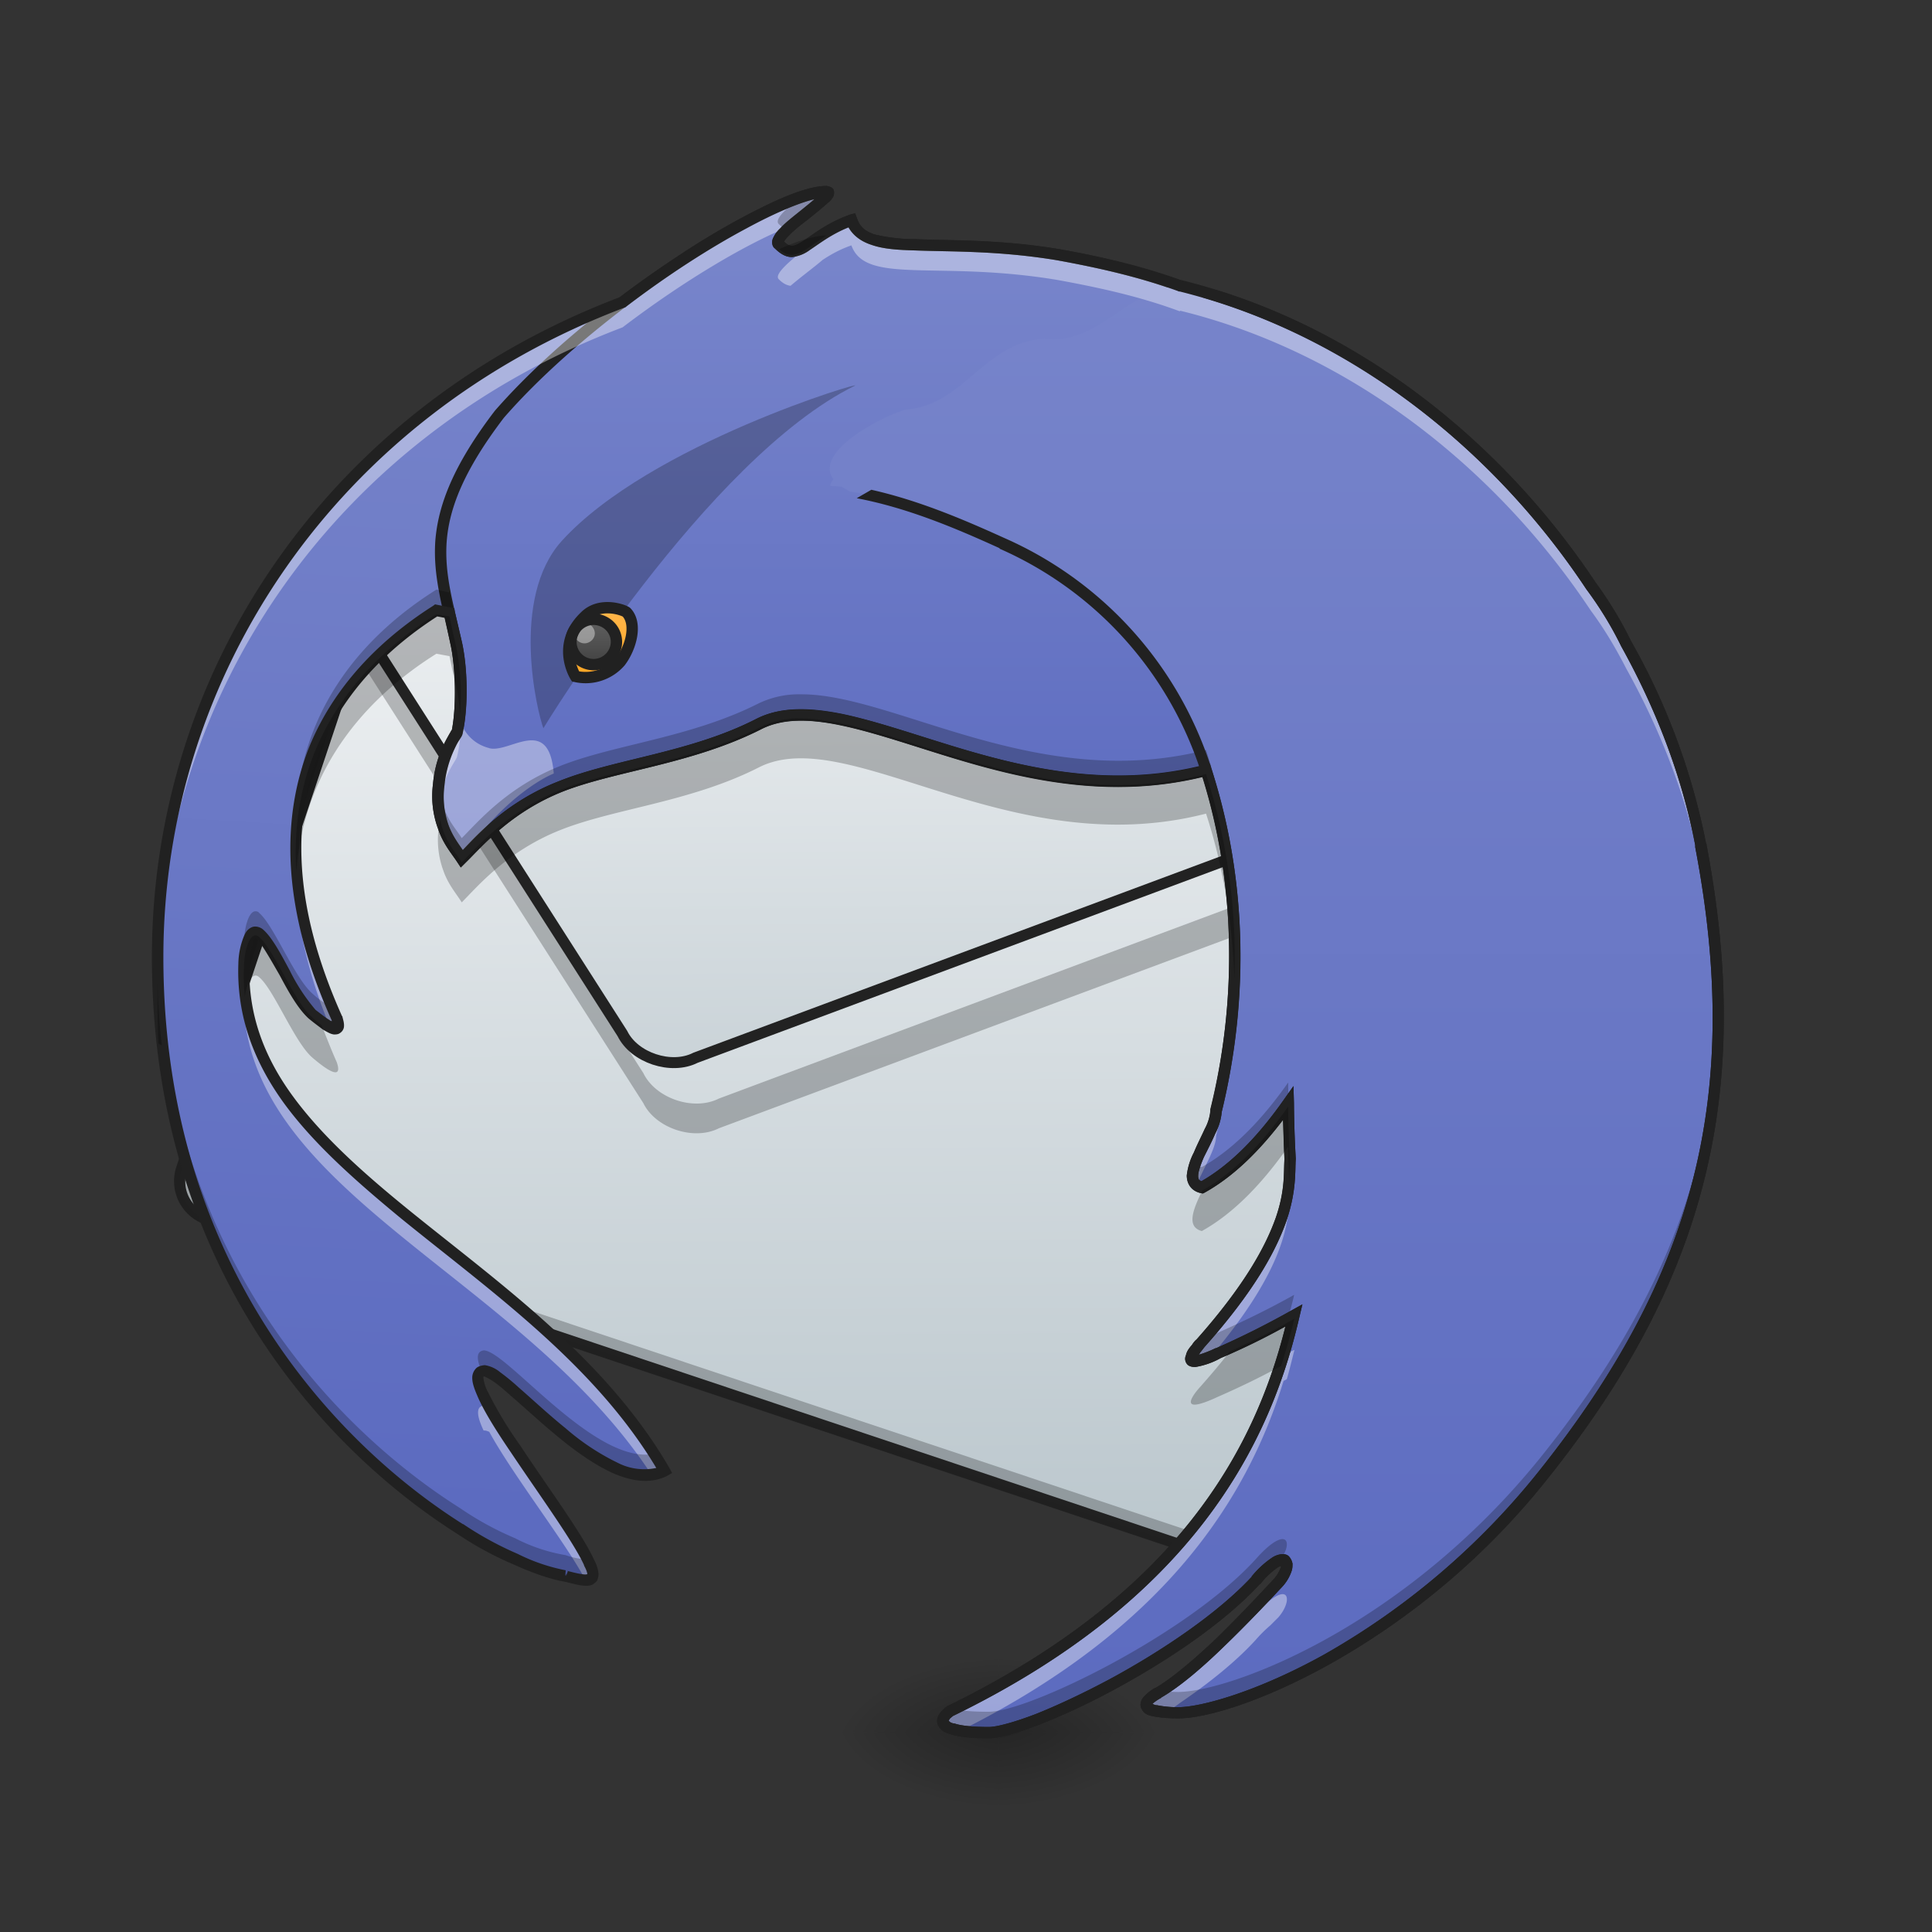 <svg height="16pt" viewBox="0 0 16 16" width="16pt" xmlns="http://www.w3.org/2000/svg" xmlns:xlink="http://www.w3.org/1999/xlink"><rect x="0" y="0" width="16" height="16" fill="#333333" stroke="none"/><linearGradient id="a"><stop offset="0" stop-color="#b0bec5"/><stop offset="1" stop-color="#eceff1"/></linearGradient><linearGradient id="b" gradientTransform="matrix(.03 .01 -.01 .03 -12.18 -1.542)" gradientUnits="userSpaceOnUse" x1="771.693" x2="677.333" xlink:href="#a" y1="278.21" y2=".667"/><linearGradient id="c" gradientTransform="matrix(3.585 1.198 -1.198 3.585 -1593.084 -186.488)" gradientUnits="userSpaceOnUse" x1="748.215" x2="677.333" xlink:href="#a" y1="207.945" y2=".667"/><linearGradient id="d"><stop offset="0" stop-color="#5c6bc0"/><stop offset="1" stop-color="#7986cb"/></linearGradient><linearGradient id="e" gradientTransform="matrix(.008 0 -0 .008 0 0)" gradientUnits="userSpaceOnUse" x1="640" x2="720" xlink:href="#d" y1="1575.118" y2="175.118"/><linearGradient id="f" gradientUnits="userSpaceOnUse" x1="6.945" x2="6.945" xlink:href="#d" y1="7.237" y2="1.78"/><linearGradient id="g"><stop offset="0" stop-opacity=".314"/><stop offset=".222" stop-opacity=".275"/><stop offset="1" stop-opacity="0"/></linearGradient><radialGradient id="h" cx="450.909" cy="189.579" gradientTransform="matrix(0 -.039 -.07 0 21.435 32.128)" gradientUnits="userSpaceOnUse" r="21.167" xlink:href="#g"/><radialGradient id="i" cx="450.909" cy="189.579" gradientTransform="matrix(0 .039 .07 0 -4.897 -3.433)" gradientUnits="userSpaceOnUse" r="21.167" xlink:href="#g"/><radialGradient id="j" cx="450.909" cy="189.579" gradientTransform="matrix(0 -.039 .07 0 -4.897 32.128)" gradientUnits="userSpaceOnUse" r="21.167" xlink:href="#g"/><radialGradient id="k" cx="450.909" cy="189.579" gradientTransform="matrix(0 .039 -.07 0 21.435 -3.433)" gradientUnits="userSpaceOnUse" r="21.167" xlink:href="#g"/><linearGradient id="l" gradientUnits="userSpaceOnUse" x1="11.245" x2="11.245" xlink:href="#d" y1="14.348" y2="1.449"/><linearGradient id="m" gradientUnits="userSpaceOnUse" x1="4.961" x2="4.961" y1="5.583" y2="5.005"><stop offset="0" stop-color="#ffa726"/><stop offset="1" stop-color="#ffb74d"/></linearGradient><linearGradient id="n" gradientUnits="userSpaceOnUse" x1="4.92" x2="4.92" y1="5.501" y2="5.129"><stop offset="0" stop-color="#424242"/><stop offset="1" stop-color="#616161"/></linearGradient><path d="m3.813 3.824 8.156 2.727a.327.327 0 0 1 .207.418l-1.887 5.644a.326.326 0 0 1 -.418.211l-8.156-2.726a.33.33 0 0 1 -.207-.418l1.887-5.65a.329.329 0 0 1 .417-.207zm0 0" fill="url(#b)"/><path d="m3.055 5.336-.055.16 2.328 3.64c.102.208.418.313.625.208l5.18-1.93.05-.156a.333.333 0 0 0 -.003-.23l-.047.136-5.18 1.934c-.207.105-.523 0-.625-.211zm-1.508 4.219-.05.156a.333.333 0 0 0 .206.422l8.156 2.722a.333.333 0 0 0 .422-.207l.051-.156a.33.33 0 0 1 -.418.207l-8.156-2.726a.326.326 0 0 1 -.211-.418zm0 0" fill-opacity=".235"/><path d="m3.828 3.781a.373.373 0 0 0 -.476.239l-1.892 5.644a.38.38 0 0 0 .238.477l8.156 2.726c.2.067.415-.043.48-.238l1.888-5.649a.382.382 0 0 0 -.239-.476zm-.031.086 8.156 2.727a.28.28 0 0 1 .18.36l-1.887 5.648a.287.287 0 0 1 -.36.18l-8.156-2.728a.281.281 0 0 1 -.18-.36l1.887-5.648c.051-.149.211-.23.36-.18zm0 0" fill="#212121" fill-opacity=".99"/><path d="m410.984 485.623c0 .945-.472 1.417-.472 1.89l-47.712 142.19 281.548 440.274c12.282 25.037 50.546 37.791 75.583 25.037l626.397-233.364 6.141-18.896c7.086-21.258-4.251-43.933-25.037-50.546zm0 0" style="stroke-width:11.339;stroke-linecap:square;stroke-linejoin:round;stroke:#212121;stroke-opacity:.99;fill:url(#c)" transform="matrix(.008 0 -0 .008 0 0)"/><path d="m7.488 2.05c-3.773.122-6.183 2.84-6.183 5.876 0 2.59 1.472 4.082 2.504 4.734.14.094.293.18.457.25.183.086.328.13.418.14.195.055.277.055.195-.109-.18-.41-1.156-1.57-.867-1.59.207.02 1.008 1.07 1.488.829-1.035-1.801-3.55-2.485-3.48-4.2.007-.164.058-.312.128-.246.122.106.29.536.438.664.187.157.242.153.203.036-.855-1.903.082-2.91.824-3.38l8.262 1.536-1.402 5.96c1.851-.804 1.664-.777 2.168-1.323 1.226-1.325 1.398-2.079 1.086-4.305-.207-1.5-1.317-2.984-2.536-3.477-.761-.496-1.73-.656-2.265-.715a6.214 6.214 0 0 0 -1.512.016h-.194c.011-.016.02-.023.02-.023s-.024.004-.067.023a7.586 7.586 0 0 0 -.426.02c.195-.215.356-.325.356-.325s-.192.028-.536.34a6.558 6.558 0 0 0 -.484.059c.102-.137.207-.254.3-.348.532-.172 1.118-.347 1.106-.441zm-1.836.716-.007.007c-.036.032-.067.07-.098.106.004-.012.008-.024.008-.031.008-.024.043-.055.097-.082zm0 0" fill="url(#e)"/><path d="m6.844 1.586c-.426.004-1.91.93-2.711 1.848-.676.886-.485 1.289-.356 1.886.047.203.055.528.008.735-.008.043-.12.152-.152.441a.744.744 0 0 0 .039.356c.039.113.105.187.152.257.13-.125.375-.421.824-.597.446-.18 1.075-.23 1.637-.516.766-.39 2.184.887 3.887.332.07-.023.137-.094.2-.191.308-.012.605-.059.874-.145.543-.18-.207-2.48.086-2.55-.008-.012-.016-.02-.023-.032a.03.03 0 0 1 .02-.008 2.93 2.93 0 0 0 -.481-.425c-.668-.543-1.352-.735-2.082-.868-.993-.164-1.598.047-1.715-.285-.352.121-.438.367-.602.203-.082-.082.516-.433.395-.441zm0 0" fill="url(#f)"/><path d="m8.27 14.348h1.324v-.66h-1.324zm0 0" fill="url(#h)"/><path d="m8.27 14.348h-1.325v.66h1.325zm0 0" fill="url(#i)"/><path d="m8.27 14.348h-1.325v-.66h1.325zm0 0" fill="url(#j)"/><path d="m8.27 14.348h1.324v.66h-1.324zm0 0" fill="url(#k)"/><path d="m6.844 1.54c-.121 0-.297.062-.512.167a6.077 6.077 0 0 0 -.73.422c-.528.348-1.098.808-1.504 1.273-.344.45-.47.782-.493 1.078-.02.297.063.555.125.852.043.191.051.516.012.715 0-.008-.008.012-.02.031-.011.02-.027.047-.046.086a.935.935 0 0 0 -.09.328.782.782 0 0 0 .043.375c.043.125.11.2.156.27l.031.047.04-.04c.132-.128.37-.417.808-.59.438-.171 1.07-.226 1.64-.515.18-.09.4-.086.66-.031.263.054.567.16.9.262.663.203 1.456.386 2.32.101a.45.45 0 0 0 .214-.191c.301-.012.594-.055.864-.145a.303.303 0 0 0 .175-.183.98.98 0 0 0 .055-.32c.012-.25-.023-.56-.062-.864-.043-.3-.09-.602-.11-.828a1.319 1.319 0 0 1 -.008-.27.22.22 0 0 1 .02-.07c.008-.012.008-.012.012-.012l.078-.02-.031-.034.023-.004-.05-.059a3.347 3.347 0 0 0 -.485-.43c-.676-.55-1.371-.746-2.106-.878-.5-.083-.906-.07-1.191-.083a1.45 1.45 0 0 1 -.34-.039c-.078-.027-.12-.062-.144-.132l-.016-.043-.043.011c-.187.067-.305.164-.383.215-.043.028-.074.043-.093.043-.02 0-.04-.004-.07-.035a.206.206 0 0 1 .034-.043c.04-.043.102-.094.164-.14.063-.051.122-.098.164-.137a.159.159 0 0 0 .047-.055c.004-.012.012-.04-.004-.063-.02-.019-.039-.019-.05-.023zm-.098.108c-.031.028-.07.059-.113.094-.063.051-.13.102-.172.149a.243.243 0 0 0 -.055.074.079.079 0 0 0 -.011.043c0 .02.007.039.023.05.047.047.098.075.148.07a.294.294 0 0 0 .141-.058c.082-.054.176-.129.32-.187.04.07.106.117.188.144.098.035.215.043.363.047.293.012.688 0 1.18.082.726.133 1.402.32 2.062.86.157.113.301.238.434.375l-.02.011.032.032c-.008.007-.012.015-.016.023a.279.279 0 0 0 -.027.102c-.012.074-.008.175.004.289.02.234.066.53.109.836.043.3.074.605.062.843a.949.949 0 0 1 -.046.29c-.032.07-.067.113-.122.128-.265.09-.554.133-.859.145h-.027l-.012.02c-.062.097-.125.156-.176.171-.836.274-1.605.098-2.265-.101-.332-.102-.633-.207-.907-.266-.27-.055-.515-.066-.722.04-.547.28-1.176.331-1.633.515-.422.164-.664.43-.797.57-.043-.062-.086-.121-.117-.203a.71.71 0 0 1 -.035-.332.918.918 0 0 1 .082-.3c.015-.032.027-.056.043-.079.011-.02.023-.031.027-.059.047-.218.04-.543-.008-.753-.066-.305-.144-.547-.125-.825.02-.273.137-.586.473-1.027.394-.453.96-.91 1.48-1.254.262-.172.512-.316.723-.418.148-.07.277-.117.371-.14zm0 0" fill="#212121"/><path d="m9.777 2.367c-.43.012-.68.5-1.132.438-.493.03-.668.554-1.141.586-.223.066-.766.355-.602.578-.027.035-.027.054-.027.054.031.004.063.004.094.008l.07.04c.441.07.852.242 1.258.425a3.09 3.09 0 0 1 1.68 1.848c.304.914.32 1.922.093 2.855.004.184-.343.574-.117.633.274-.152.512-.41.715-.695 0 .097.004.23.016.46-.016.204.066.618-.743 1.528 0 0-.254.27.149.082.23-.102.441-.207.629-.312-.246 1.066-.887 2.32-2.852 3.277 0 0-.258.176.32.176.329 0 1.641-.637 2.211-1.262.27-.309.32-.129.188.02-.238.253-.7.746-.992.91-.149.09-.168.168.164.168.414 0 1.867-.524 3.02-1.97 1.304-1.628 1.699-3.16 1.308-5.206v-.016a5.635 5.635 0 0 0 -.617-1.664 3.46 3.46 0 0 0 -.293-.476c-.79-1.192-2-2.141-3.399-2.485zm0 0" fill="url(#l)"/><path d="m4.05 6.195c-.21-.054-.25-.258-.25-.258a.949.949 0 0 1 -.015.118c-.008.043-.125.152-.152.441a.735.735 0 0 0 .191.613c.387-.562.762-.703.762-.703-.04-.492-.367-.164-.535-.21zm0 0" fill="#fff" fill-opacity=".392"/><path d="m4.5 6.031s1.355-2.234 2.578-2.836c.113-.054-1.695.48-2.426 1.285-.43.477-.203 1.415-.152 1.551zm0 0" fill-opacity=".235"/><path d="m4.766 5.602s-.168-.262.078-.497c.125-.125.32-.054.343-.035.094.098.036.297-.05.41a.38.38 0 0 1 -.371.122zm0 0" fill="url(#m)"/><path d="m5.105 5.324a.19.19 0 0 1 -.195.18.187.187 0 1 1 .012-.375c.105.004.187.09.183.195zm0 0" fill="url(#n)"/><path d="m4.926 5.246c0 .043-.04.082-.086.082a.083.083 0 0 1 -.082-.082c0-.047.035-.086.082-.086s.086.04.086.086zm0 0" fill="#fff" fill-opacity=".392"/><path d="m5.105 5.324a.19.19 0 0 1 -.195.18.187.187 0 1 1 .012-.375c.105.004.187.09.183.195zm0 0" fill="none" stroke="#212121" stroke-width=".094"/><path d="m4.766 5.602s-.168-.262.078-.497c.125-.125.32-.054.344-.035.093.098.035.297-.051.41a.38.38 0 0 1 -.371.122zm0 0" fill="none" stroke="#212121" stroke-width=".094"/><path d="m6.844 1.586c-.278.004-.996.39-1.688.914-2.406.914-3.851 3.074-3.851 5.426v.105c.043-2.312 1.48-4.422 3.851-5.32.512-.39 1.043-.703 1.395-.84.144-.129.375-.281.293-.285zm.207.238a.968.968 0 0 0 -.239.117c-.12.11-.421.313-.363.371.035.036.067.051.098.055.086-.074.203-.16.266-.215.066-.043.14-.086.238-.12.117.331.722.12 1.715.288.343.063.68.137 1.004.258.003-.004.003-.004.007-.004 1.399.344 2.61 1.297 3.399 2.485.11.148.207.312.293.48.289.52.508 1.086.617 1.664v.012c.09.46.137.894.144 1.308a7.49 7.49 0 0 0 -.144-1.515v-.016a5.635 5.635 0 0 0 -.617-1.664 3.46 3.46 0 0 0 -.293-.476c-.79-1.192-2-2.141-3.399-2.485h-.007a5.824 5.824 0 0 0 -1.004-.258c-.993-.164-1.598.047-1.715-.285zm-3.239 4.04a.902.902 0 0 1 -.027.19c-.008.044-.12.153-.152.442a1.17 1.17 0 0 0 0 .203c.031-.285.144-.394.152-.433a.941.941 0 0 0 .027-.192v.04a2.668 2.668 0 0 0 0-.25zm-1.358 1.303a2.586 2.586 0 0 0 0 .246v-.033c.02.332.106.707.277 1.121.07.04.086.012.06-.066-.212-.473-.317-.895-.337-1.266zm7.77.89c-.008.383-.063.77-.153 1.141.004.168-.289.516-.16.614.055-.137.16-.301.16-.403.09-.375.145-.758.153-1.144v.043a2.668 2.668 0 0 0 0-.25zm-8.2.141c0 .024-.003.043-.003.067-.004.062 0 .117.003.175v-.035c.137 1.508 2.329 2.211 3.372 3.809.035-.008.07-.016.105-.035-.988-1.723-3.332-2.422-3.477-3.98zm8.653 1.547c-.012.238-.086.649-.735 1.379 0 0-.226.242.086.11.567-.669.637-1.051.649-1.282 0 .012.004.027.004.04 0-.044 0-.079.004-.11-.004-.051-.004-.098-.008-.137zm.043 1.434a.668.668 0 0 0 -.09.05c-.305.985-1 2.082-2.762 2.942 0 0-.18.121.09.16 1.695-.848 2.375-1.926 2.672-2.895a.224.224 0 0 0 .027-.015c.024-.082.043-.164.063-.242zm-6.707.46c-.074.005-.067.083-.008.208h.008c.011 0 .023.004.039.011.191.352.633.918.797 1.227.07 0 .086-.04.03-.145-.124-.28-.62-.914-.827-1.289a.087.087 0 0 0 -.04-.011zm6.61 1.563c-.04 0-.114.043-.224.168a3.42 3.42 0 0 1 -.625.52c-.062.05-.125.093-.18.125-.132.082-.16.152.071.164.035-.024.074-.051.11-.078.242-.165.464-.344.624-.52a1.16 1.16 0 0 1 .122-.121l.066-.066c.078-.09.094-.192.035-.192zm0 0" fill="#fff" fill-opacity=".392"/><path d="m6.844 1.586a.69.69 0 0 0 -.215.047c-.113.09-.219.183-.18.222.024.024.047.04.067.047.136-.132.414-.312.328-.316zm-3.23 3.297c-.548.344-1.2.984-1.165 2.058.035-.972.649-1.562 1.164-1.886l.11.02c.015.081.035.16.054.245.02.09.032.2.035.317a1.87 1.87 0 0 0 -.035-.485c-.02-.086-.039-.168-.054-.246zm3.019.867a.77.77 0 0 0 -.348.074c-.562.285-1.191.34-1.637.516-.449.176-.695.473-.824.601-.047-.074-.113-.144-.152-.261a.626.626 0 0 1 -.04-.168.74.74 0 0 0 .04.34c.039.113.105.187.152.257.13-.125.375-.421.824-.597.446-.18 1.075-.23 1.637-.516.738-.375 2.082.797 3.703.383.153.469.227.96.235 1.453a4.94 4.94 0 0 0 -.235-1.621c-1.394.355-2.582-.465-3.355-.461zm-4.516 1.797c-.054-.004-.094.125-.097.262v.156c.011-.16.062-.293.128-.23.122.105.29.535.438.663.187.157.242.153.203.036-.012-.032-.027-.063-.039-.094a.645.645 0 0 1 -.164-.113c-.148-.13-.316-.559-.438-.665a.036.036 0 0 0 -.03-.015zm-.812.3v.079c0 2.59 1.472 4.082 2.504 4.734.14.094.293.18.457.25.183.086.328.13.418.14.195.055.277.055.195-.109l-.012-.027a.602.602 0 0 1 -.183-.035 1.422 1.422 0 0 1 -.418-.14 2.573 2.573 0 0 1 -.457-.25c-1.02-.645-2.473-2.11-2.504-4.641zm12.925.489c-.02 1.348-.488 2.5-1.453 3.71-1.152 1.442-2.605 1.966-3.02 1.966-.058 0-.105-.004-.144-.008a.085.085 0 0 0 -.02.012c-.148.09-.167.168.165.168.414 0 1.867-.524 3.02-1.97 1.007-1.257 1.472-2.456 1.452-3.878zm-3.562.629c-.203.289-.441.547-.715.7a.144.144 0 0 1 -.055-.032c-.035.097-.039.176.055.199.274-.152.512-.41.715-.695 0 .086.004.199.012.379 0-.036 0-.063.004-.09a9.228 9.228 0 0 1 -.016-.461zm.05 1.758c-.187.105-.398.21-.628.312l-.113.047c-.012.016-.024.027-.036.043 0 0-.254.27.149.082.21-.094.402-.191.578-.285.016-.067.035-.133.05-.2zm-6.706.46c-.07.005-.067.07-.024.172l.024-.003c.207.02 1.008 1.07 1.488.828a2.717 2.717 0 0 0 -.086-.14c-.484.093-1.207-.84-1.402-.856zm6.61 1.563c-.04 0-.114.043-.224.168-.57.625-1.882 1.262-2.21 1.262-.137 0-.227-.008-.286-.024a.158.158 0 0 0 -.035.02s-.258.176.32.176c.329 0 1.641-.637 2.211-1.262.09-.106.157-.152.2-.164.07-.086.078-.176.023-.176zm0 0" fill-opacity=".235"/><path d="m6.844 1.54c-.16 0-.407.105-.711.269-.301.164-.653.39-1 .652-2.418.918-3.875 3.094-3.875 5.465 0 2.605 1.484 4.113 2.523 4.773.145.098.301.184.465.254.18.082.328.129.426.145.05.011.09.023.129.03.039.005.07.009.101-.003a.122.122 0 0 0 .043-.035.153.153 0 0 0 .012-.055.288.288 0 0 0 -.035-.113c-.098-.219-.387-.606-.613-.95a3.27 3.27 0 0 1 -.266-.44.336.336 0 0 1 -.04-.122c0-.012.005-.012 0-.008l.005-.004c.008.004.039.016.078.043.043.028.09.07.144.118.114.097.247.222.391.34.145.12.3.23.453.3.153.067.309.094.45.024l.042-.024-.023-.043c-.527-.91-1.418-1.535-2.168-2.144-.375-.305-.71-.606-.95-.934-.237-.324-.374-.68-.359-1.094a.702.702 0 0 1 .036-.195c.007-.012.015-.02.015-.023.047.043.121.175.2.312.074.14.152.277.238.356.047.039.09.07.12.093.036.02.06.036.09.04.016 0 .036 0 .051-.012a.072.072 0 0 0 .032-.047c.004-.031-.004-.055-.012-.086v-.004l-.004-.004c-.422-.941-.402-1.652-.187-2.191.214-.528.617-.887.976-1.118l.063.012.046.215c.043.191.051.516.012.715 0-.008-.008.012-.02.031-.011.02-.027.047-.046.086a.935.935 0 0 0 -.09.328.782.782 0 0 0 .043.375c.043.125.11.2.156.27l.031.047.04-.04c.132-.128.37-.417.808-.59.438-.171 1.07-.226 1.64-.515.173-.09.383-.086.633-.039.25.05.54.148.856.246.621.191 1.355.383 2.164.188.277.886.29 1.855.066 2.753v.013a.386.386 0 0 1 -.046.149c-.028.062-.063.129-.09.195a.538.538 0 0 0 -.059.191c0 .032.008.063.027.09.02.028.051.047.086.055l.02.004.016-.008c.246-.137.46-.355.648-.602.004.086.004.165.012.325-.008.109.008.25-.07.48-.083.238-.258.563-.66 1.016 0 0-.02.015-.036.043-.02.023-.043.05-.05.086a.068.068 0 0 0 .007.07c.016.023.047.027.07.027a.64.64 0 0 0 .211-.074 5.7 5.7 0 0 0 .536-.262c-.258 1.036-.91 2.223-2.801 3.145h-.004v.004s-.02.012-.04.035c-.019.02-.046.055-.038.098.004.023.02.046.039.062.02.016.047.027.078.035.066.02.16.032.309.032.097 0 .238-.043.421-.114.18-.07.395-.168.618-.289.441-.238.914-.555 1.207-.875h.004a.642.642 0 0 1 .148-.14c.012-.004.016-.008.023-.008 0 .004 0 .008-.004.015a.29.29 0 0 1 -.054.09c-.121.13-.293.313-.473.489-.18.171-.371.335-.508.414h-.004a.375.375 0 0 0 -.093.074.093.093 0 0 0 -.024.043.07.07 0 0 0 .008.062c.02.04.059.051.105.059.047.008.11.015.196.015.226 0 .691-.136 1.254-.449a6.14 6.14 0 0 0 1.804-1.535c1.309-1.637 1.707-3.191 1.317-5.25 0-.004 0-.008-.004-.012a5.566 5.566 0 0 0 -.621-1.675 3.194 3.194 0 0 0 -.293-.485c-.797-1.199-2.016-2.156-3.426-2.504h-.012a6.31 6.31 0 0 0 -1.004-.257c-.5-.083-.906-.07-1.191-.083a1.45 1.45 0 0 1 -.34-.039c-.078-.027-.12-.062-.144-.132l-.016-.043-.043.011c-.187.067-.305.164-.383.215-.043.028-.074.043-.093.043-.02 0-.04-.004-.07-.035a.206.206 0 0 1 .034-.043c.04-.043.102-.094.164-.14.063-.051.122-.098.164-.137a.159.159 0 0 0 .047-.055c.004-.012.012-.04-.004-.063-.02-.019-.039-.019-.05-.023zm-.098.108c-.031.028-.07.059-.113.094-.063.051-.13.102-.172.149a.243.243 0 0 0 -.055.074.079.079 0 0 0 -.011.043c0 .02.007.039.023.05.047.047.098.075.148.07a.294.294 0 0 0 .141-.058c.082-.054.176-.129.32-.187.04.07.106.117.188.144.098.035.215.043.363.047.293.012.688 0 1.18.082.344.063.672.137.996.254l.008.004h.008c1.382.344 2.585 1.285 3.367 2.465.11.148.207.305.289.473.289.52.504 1.078.613 1.648v.016c.39 2.039 0 3.546-1.297 5.171a6.163 6.163 0 0 1 -1.772 1.513c-.555.309-1.024.438-1.211.438a.84.84 0 0 1 -.176-.016c-.02 0-.031-.008-.039-.012a.383.383 0 0 1 .074-.05h-.004c.157-.09.348-.254.528-.43.183-.176.359-.363.476-.488a.356.356 0 0 0 .078-.13c.008-.023.008-.042.008-.062a.118.118 0 0 0 -.031-.062c-.016-.016-.043-.02-.067-.016a.175.175 0 0 0 -.07.027.806.806 0 0 0 -.172.157h.004c-.281.304-.75.62-1.187.855-.22.117-.43.215-.606.285-.176.067-.32.106-.386.106-.145 0-.235-.012-.282-.028-.027-.003-.039-.011-.047-.02-.007-.003-.004-.003-.004-.003 0 .004.004-.008.012-.02l.024-.02c1.972-.96 2.625-2.233 2.87-3.308l.024-.101-.09.05a7.16 7.16 0 0 1 -.625.313h-.004a.94.94 0 0 1 -.14.055c.008-.008.011-.02.02-.028l.027-.035c.41-.46.593-.797.68-1.047.085-.25.07-.418.077-.511v-.004a9.228 9.228 0 0 1 -.015-.461l-.004-.14-.082.116c-.195.278-.422.524-.68.672a.085.085 0 0 1 -.02-.011.066.066 0 0 1 -.007-.036c0-.03.02-.09.047-.152.031-.062.066-.129.094-.195a.474.474 0 0 0 .054-.18c.227-.93.211-1.926-.086-2.84l-.011-.043-.043.012c-.797.203-1.528.016-2.157-.18-.316-.097-.605-.195-.863-.246-.262-.05-.496-.058-.695.043-.547.281-1.176.332-1.633.516-.422.164-.664.43-.797.57-.043-.062-.086-.121-.117-.203a.71.71 0 0 1 -.035-.332.918.918 0 0 1 .082-.3c.015-.032.027-.056.043-.079.011-.02.023-.031.027-.059.047-.218.04-.543-.008-.753l-.058-.247-.004-.03-.16-.032-.016.012c-.375.238-.8.613-1.027 1.171-.223.563-.243 1.305.187 2.262v.008c-.004-.004-.012-.004-.02-.012-.027-.015-.066-.047-.113-.082a1.58 1.58 0 0 1 -.215-.328c-.074-.137-.144-.27-.218-.336-.024-.023-.067-.035-.098-.02-.035.016-.05.044-.062.071a.633.633 0 0 0 -.047.23c-.016.438.132.817.379 1.157.246.336.59.64.964.949.739.601 1.602 1.207 2.118 2.07a.48.48 0 0 1 -.32-.043 1.95 1.95 0 0 1 -.43-.285c-.145-.117-.278-.242-.391-.34a1.812 1.812 0 0 0 -.152-.125.26.26 0 0 0 -.125-.058h-.008c-.028.004-.055.011-.07.03a.11.11 0 0 0 -.028.075c0 .047.02.098.047.16.055.125.156.285.273.457.23.344.52.743.606.934v.004c.02.035.027.062.027.07-.008.004-.023.004-.047 0-.03-.004-.074-.015-.12-.027h.007l-.016.043v-.02l-.007.02.004-.047h.003a1.537 1.537 0 0 1 -.402-.137 2.754 2.754 0 0 1 -.45-.246h-.003c-1.02-.644-2.48-2.125-2.48-4.695 0-2.332 1.433-4.477 3.82-5.38l.008-.003.004-.004c.343-.262.695-.488.996-.648.23-.125.433-.211.566-.243zm-2.094 11.438.004.004zm.008.008" fill="#212121"/><path d="m10.078 2.402-.113.063c1.3.379 2.426 1.289 3.172 2.414.11.148.207.305.289.473.289.52.504 1.078.613 1.648v.016c.39 2.039 0 3.546-1.297 5.171a6.163 6.163 0 0 1 -1.772 1.513c-.555.309-1.024.438-1.211.438a.84.84 0 0 1 -.176-.016c-.02 0-.031-.008-.039-.012a.383.383 0 0 1 .074-.05h-.004c.157-.09.348-.254.528-.43.183-.176.359-.363.476-.488a.356.356 0 0 0 .078-.13c.008-.023.008-.042.008-.062a.118.118 0 0 0 -.031-.062c-.016-.016-.043-.02-.067-.016a.175.175 0 0 0 -.07.027.72.72 0 0 0 -.168.157c-.281.304-.75.62-1.187.855-.22.117-.43.215-.606.285-.176.067-.32.106-.386.106-.145 0-.235-.012-.282-.028-.027-.003-.039-.011-.047-.02-.004 0-.004-.003-.004-.003s.004-.012.012-.02l.024-.02c1.972-.96 2.625-2.233 2.87-3.308l.024-.101-.09.05a7.16 7.16 0 0 1 -.625.313h-.004a.94.94 0 0 1 -.14.055c.008-.008.011-.02.02-.028l.027-.035c.41-.46.593-.797.68-1.047.085-.25.07-.418.077-.511v-.004a9.228 9.228 0 0 1 -.015-.461l-.004-.14-.082.116c-.195.278-.422.524-.68.672a.085.085 0 0 1 -.02-.011.066.066 0 0 1 -.007-.036c0-.03.02-.09.047-.152.031-.062.066-.129.094-.195a.474.474 0 0 0 .054-.18c.227-.941.211-1.953-.097-2.879a3.115 3.115 0 0 0 -1.707-1.875c-.352-.16-.715-.312-1.098-.398l-.121.07c.41.078.797.238 1.183.414v.004a3.034 3.034 0 0 1 1.657 1.816c.3.907.316 1.903.09 2.829v.011a.386.386 0 0 1 -.047.149c-.028.062-.063.129-.09.195a.538.538 0 0 0 -.059.191c0 .032.008.063.027.09.02.028.051.047.086.055l.02.004.016-.008c.246-.137.46-.355.648-.602.004.086.004.165.012.325-.008.109.008.25-.07.48-.083.238-.258.563-.66 1.016-.005 0-.02.02-.036.043-.02.023-.043.05-.05.086a.068.068 0 0 0 .007.07c.016.023.047.027.07.027a.64.64 0 0 0 .211-.074 5.7 5.7 0 0 0 .536-.262c-.258 1.036-.91 2.223-2.801 3.145h-.005v.004s-.02.012-.04.035c-.019.02-.046.055-.038.098.004.023.02.046.039.062.02.016.047.027.078.035.066.02.16.032.309.032.097 0 .238-.043.421-.114.18-.07.395-.168.618-.289.441-.238.914-.555 1.207-.875h.004a.642.642 0 0 1 .148-.14c.012-.004.016-.008.023-.008 0 .004 0 .008-.004.015a.29.29 0 0 1 -.054.09c-.121.13-.293.313-.473.489-.18.171-.371.335-.508.414h-.004a.375.375 0 0 0 -.093.074.093.093 0 0 0 -.024.043.07.07 0 0 0 .008.062c.02.04.059.051.105.059.047.008.11.015.196.015.226 0 .691-.136 1.254-.449a6.14 6.14 0 0 0 1.804-1.535c1.309-1.637 1.707-3.191 1.317-5.25 0-.004 0-.008-.004-.012a5.566 5.566 0 0 0 -.621-1.675 3.194 3.194 0 0 0 -.293-.485c-.742-1.117-1.852-2.023-3.137-2.422zm0 0" fill="#212121"/><path d="m6.844 1.95c-.086 0-.223.038-.39.113.124.117.206 0 .394-.114h-.004zm-3.23 3.136c-.56.351-1.231 1.012-1.16 2.137.066-.926.655-1.493 1.16-1.809l.109.02c.015.082.035.164.054.25.016.066.028.148.032.234a2.035 2.035 0 0 0 -.032-.566c-.02-.086-.039-.168-.054-.247zm3.019.863a.724.724 0 0 0 -.348.078c-.562.285-1.191.336-1.637.512-.449.18-.695.477-.824.602-.047-.075-.113-.145-.152-.258a.713.713 0 0 1 -.027-.098l-.012.074a.734.734 0 0 0 .039.352c.039.113.105.187.152.262.13-.13.375-.426.824-.602.446-.176 1.075-.23 1.637-.516.738-.375 2.082.801 3.703.383.145.446.219.907.235 1.371a5.01 5.01 0 0 0 -.235-1.699c-1.394.356-2.582-.46-3.355-.46zm-4.516 1.797c-.054 0-.094.125-.097.266-.004.082 0 .164.007.242.02-.125.067-.211.121-.16.122.105.29.535.438.664.187.16.242.152.203.039-.047-.106-.086-.207-.125-.305-.023-.02-.05-.039-.078-.066-.148-.125-.316-.559-.438-.664-.007-.008-.02-.016-.03-.016zm-.812.383v.16c0 .121 0 .238.008.356l.027.011a5.6 5.6 0 0 1 -.035-.527zm9.363 1.035c-.203.29-.438.543-.711.695-.074.153-.137.301-.004.336.274-.152.512-.41.715-.699 0 .07.004.164.008.297.004-.066.004-.121.008-.168a9.228 9.228 0 0 1 -.016-.46zm.05 1.758c-.163.094-.34.183-.534.27-.07.093-.153.19-.243.292 0 0-.254.27.149.082.187-.082.363-.168.52-.254.042-.132.078-.261.109-.39zm0 0" fill-opacity=".235"/></svg>